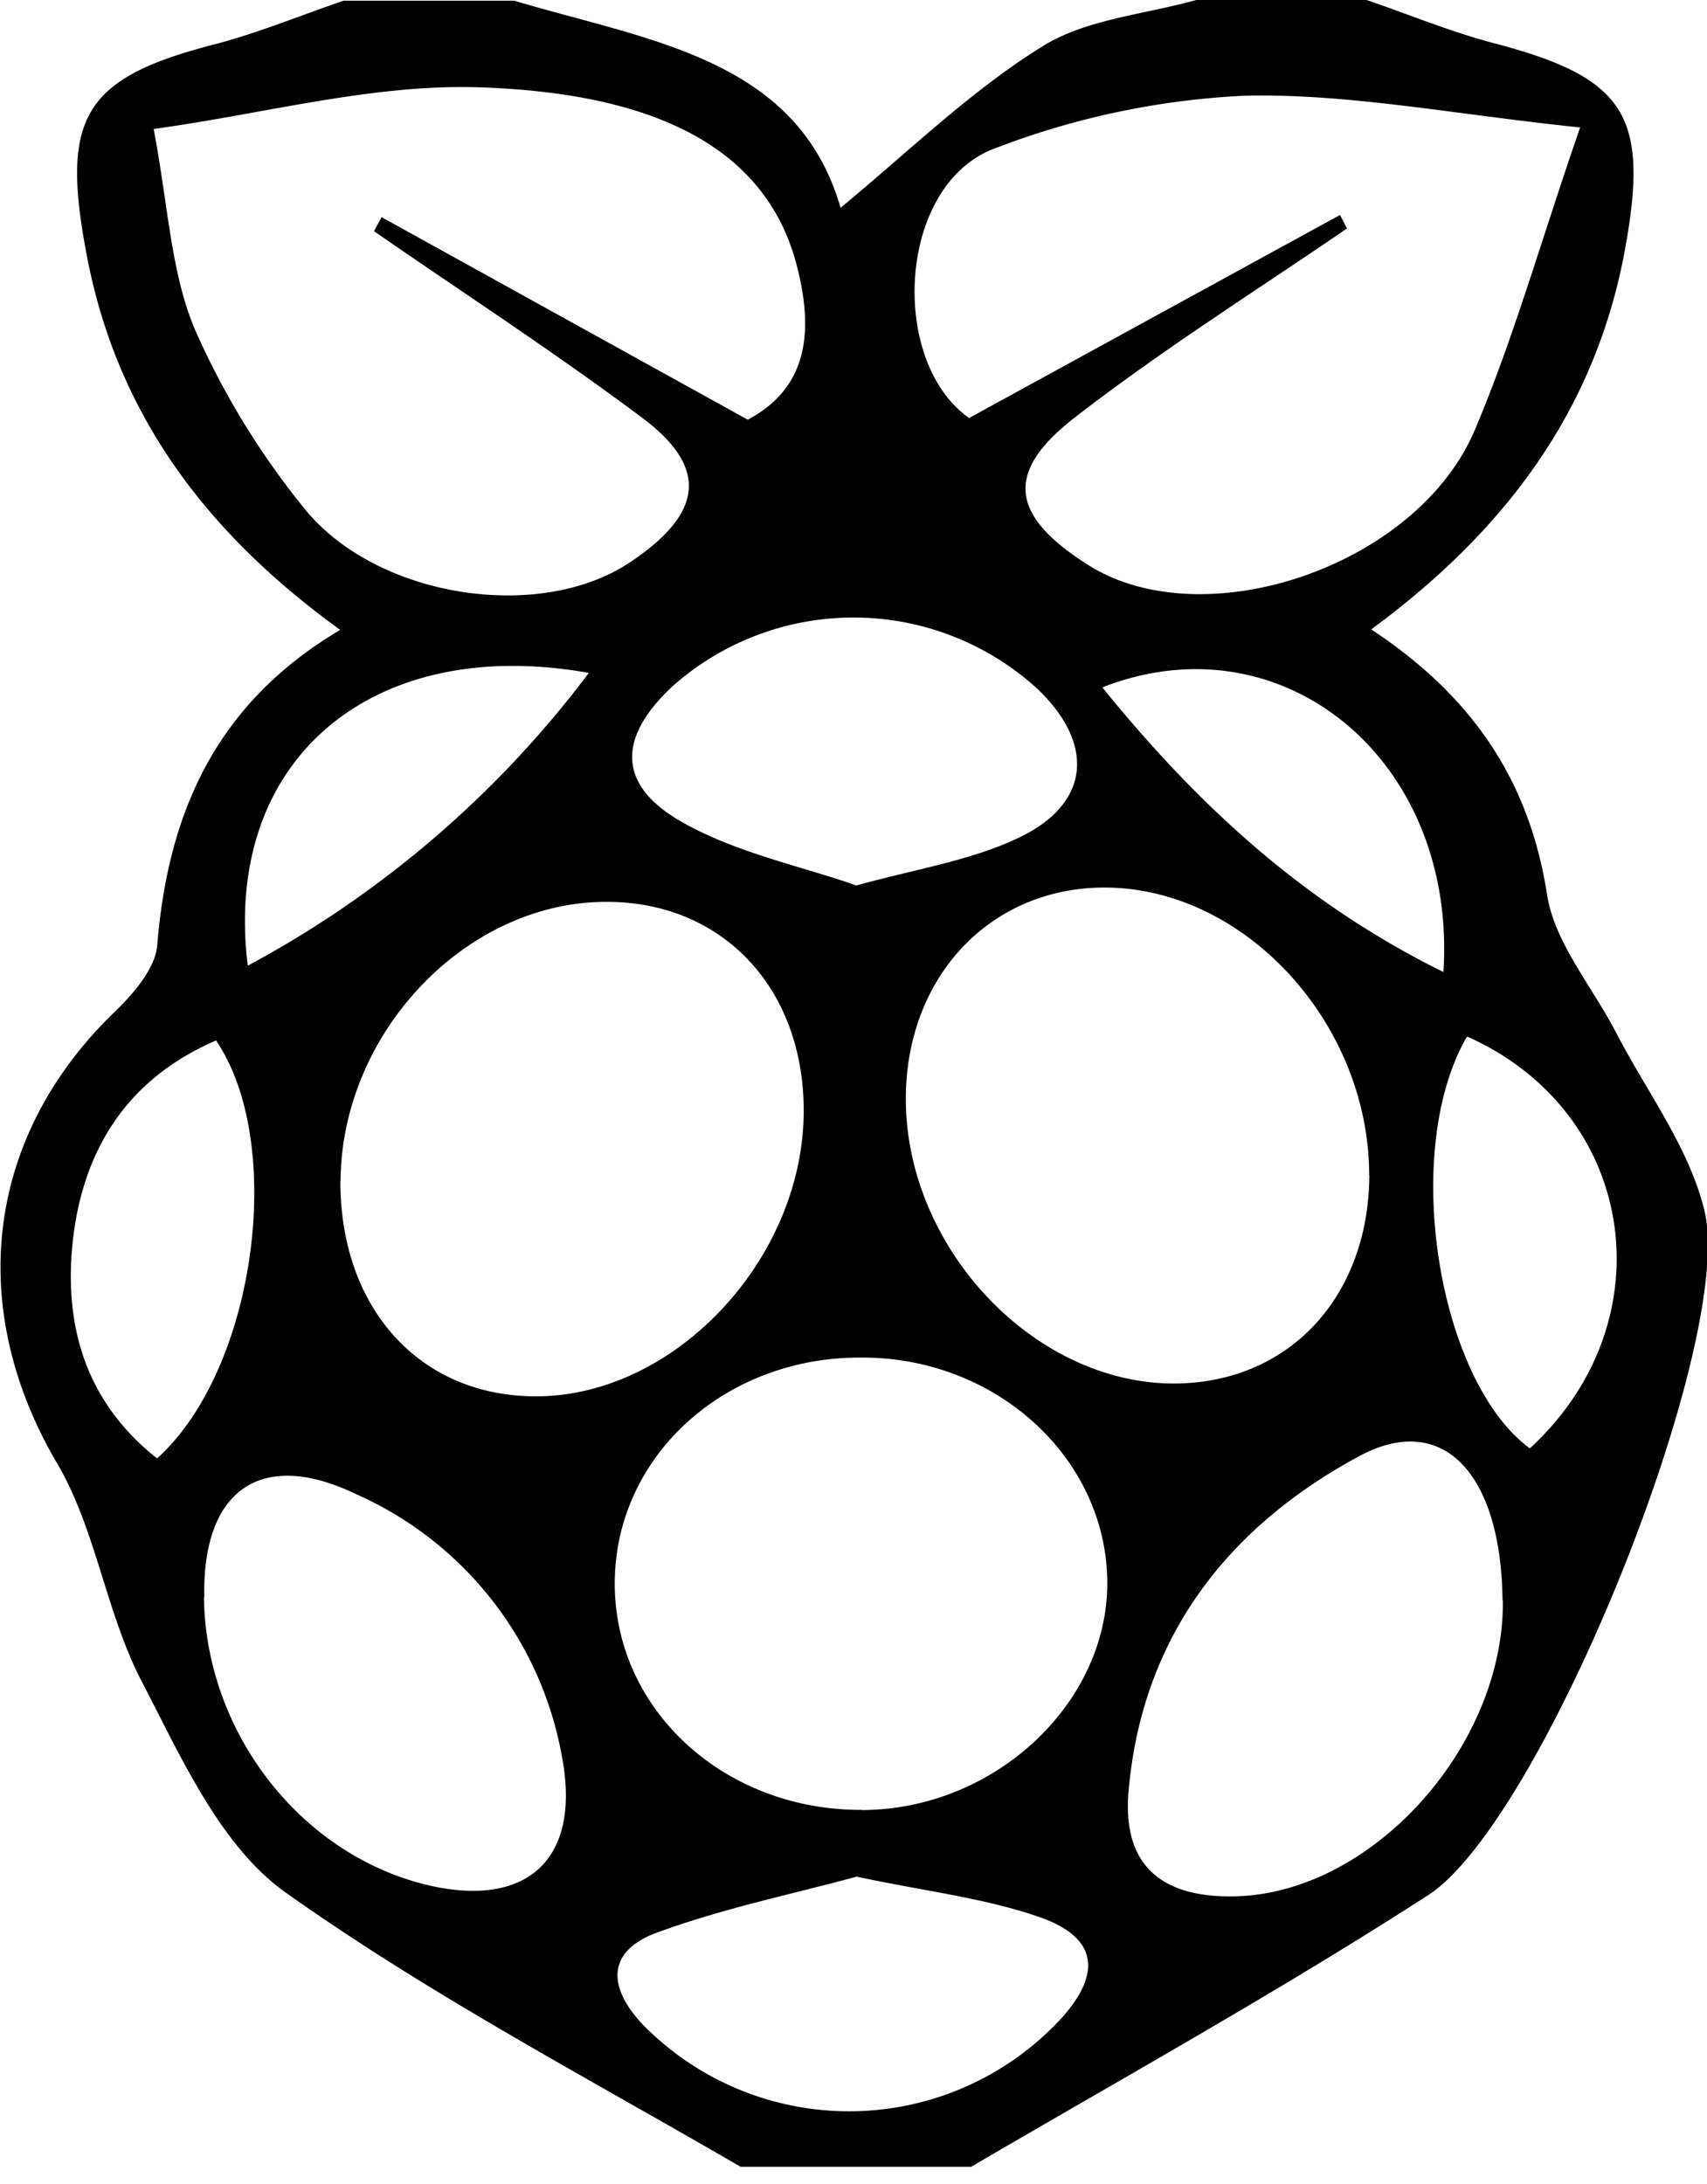 <svg id="Layer_1" data-name="Layer 1" xmlns="http://www.w3.org/2000/svg" xmlns:xlink="http://www.w3.org/1999/xlink" viewBox="0 0 100.1 128"><defs><style>.cls-1{fill:none;}.cls-2{clip-path:url(#clip-path);}</style><clipPath id="clip-path" transform="translate(-58.15 -96.56)"><rect class="cls-1" x="43.29" y="95.56" width="128" height="128"/></clipPath></defs><title>fi-social-raspberry</title><g class="cls-2"><path d="M128.29,96.56h10c2.55,0.87,5,1.9,7.65,2.58,7.52,2,8.89,4.23,7.54,11.83-1.69,9.54-7,16.65-14.92,22.48,5.88,3.88,9.26,8.8,10.31,15.54,0.43,2.79,2.59,5.32,4,8,1.8,3.5,4.34,6.82,5.23,10.53,1.85,7.69-9.51,35.83-16.22,40.13-9.31,6-19,11.32-28.54,16.94h-10c-9.53-5.62-19.44-10.72-28.43-17.1-3.84-2.72-6.14-7.94-8.45-12.38-2.11-4.05-2.68-8.94-5-12.85-5.27-9-4.22-19,3.38-26.36,1.11-1.07,2.41-2.55,2.53-3.93C68,144.21,70.8,137.8,78.1,133.48c-7.91-5.72-13.12-12.7-14.87-22-1.52-8-.22-10.32,7.42-12.3,2.6-.67,5.1-1.71,7.65-2.58h10c7.88,2.35,16.62,3.37,19.14,12.14,4-3.3,7.58-6.8,11.71-9.38C121.74,97.68,125.21,97.43,128.29,96.56ZM102,121.16c3.51-1.87,3.89-5.13,2.87-9.05-2.07-8-10.32-10.14-18.53-10.43-6.29-.22-12.64,1.54-19.18,2.44,0.85,4.47,1,8.31,2.38,11.66a46.07,46.07,0,0,0,6.27,10.35c4.17,5.46,14,7,19.37,3.33,4.2-2.84,4.54-5.49.62-8.42-5.11-3.82-10.47-7.3-15.72-10.93l0.45-.82Zm34.73-12,0.41,0.79c-5.3,3.63-10.76,7.06-15.86,11-4.28,3.27-3.9,5.83.69,8.73,6.77,4.27,19.26.1,22.66-7.91,2.27-5.34,3.85-11,6.18-17.74-7.43-.77-13.56-2-19.67-1.86a46.83,46.83,0,0,0-14.63,3.08c-5.74,2.1-6.26,12.49-1.53,15.81Zm1.71,56.29c0-8.89-7.27-16.86-15.52-16.87-6.65,0-11.58,5.16-11.65,12.23-0.09,8.74,7.37,16.77,15.62,16.84C133.65,177.69,138.41,172.65,138.45,165.44Zm-60.33.36c0,7.36,4.56,12.5,11.29,12.59,8.23,0.12,15.88-8,15.88-16.74,0-7.21-4.79-12.27-11.6-12.24C85.46,149.43,78.17,157.1,78.12,165.79Zm30.55,36.84c7.85,0,14.56-6.33,14.42-13.52s-6.55-13-14.35-13c-8.07-.08-14.52,5.79-14.53,13.23S100.65,202.67,108.68,202.64Zm37.6-12.28c-0.08-7.44-3.49-11.1-8.39-8.47-7.72,4.15-12.76,10.61-13.54,19.65-0.38,4.34,1.93,6.32,6.45,6.15C138.74,207.39,146.37,198.84,146.28,190.35Zm-76.15-.17c0.11,7.89,5.63,15,13,16.82,5.92,1.44,9.13-1.45,8-7.46A20.83,20.83,0,0,0,79,184.12C73.45,181.46,70,183.9,70.13,190.18Zm38.21-41.73c3.65-1,6.82-1.49,9.57-2.81,4.22-2,4.48-5.51,1.08-8.74a16,16,0,0,0-21.29-.22c-3.28,3-3.41,5.81.39,8C101.27,146.54,105.06,147.3,108.34,148.45Zm0,58.1c-3.67,1-7.73,1.83-11.58,3.24-2.81,1-3.15,3-.92,5.39a16.94,16.94,0,0,0,24.53-.3c2.58-2.84,2-4.87-1.31-6S112.32,207.4,108.37,206.55Zm-37.56-49c-5.18,2.25-7.78,6.43-8.35,11.81-0.52,5,.82,9.39,4.95,12.66C73.15,176.83,74.94,163.59,70.81,157.53Zm73.39-.21c-3.86,6.7-1.68,20.13,3.71,24.09C155.93,174.05,154.19,161.78,144.2,157.32Zm-1.36-3.76c0.84-12.48-9.41-20.9-20-16.75C128.41,143.77,134.6,149.5,142.85,153.56ZM92.68,136c-12.79-2.28-21.49,5.16-20,17.16A61.19,61.19,0,0,0,92.68,136Z" transform="translate(-58.15 -96.56)"/></g></svg>
